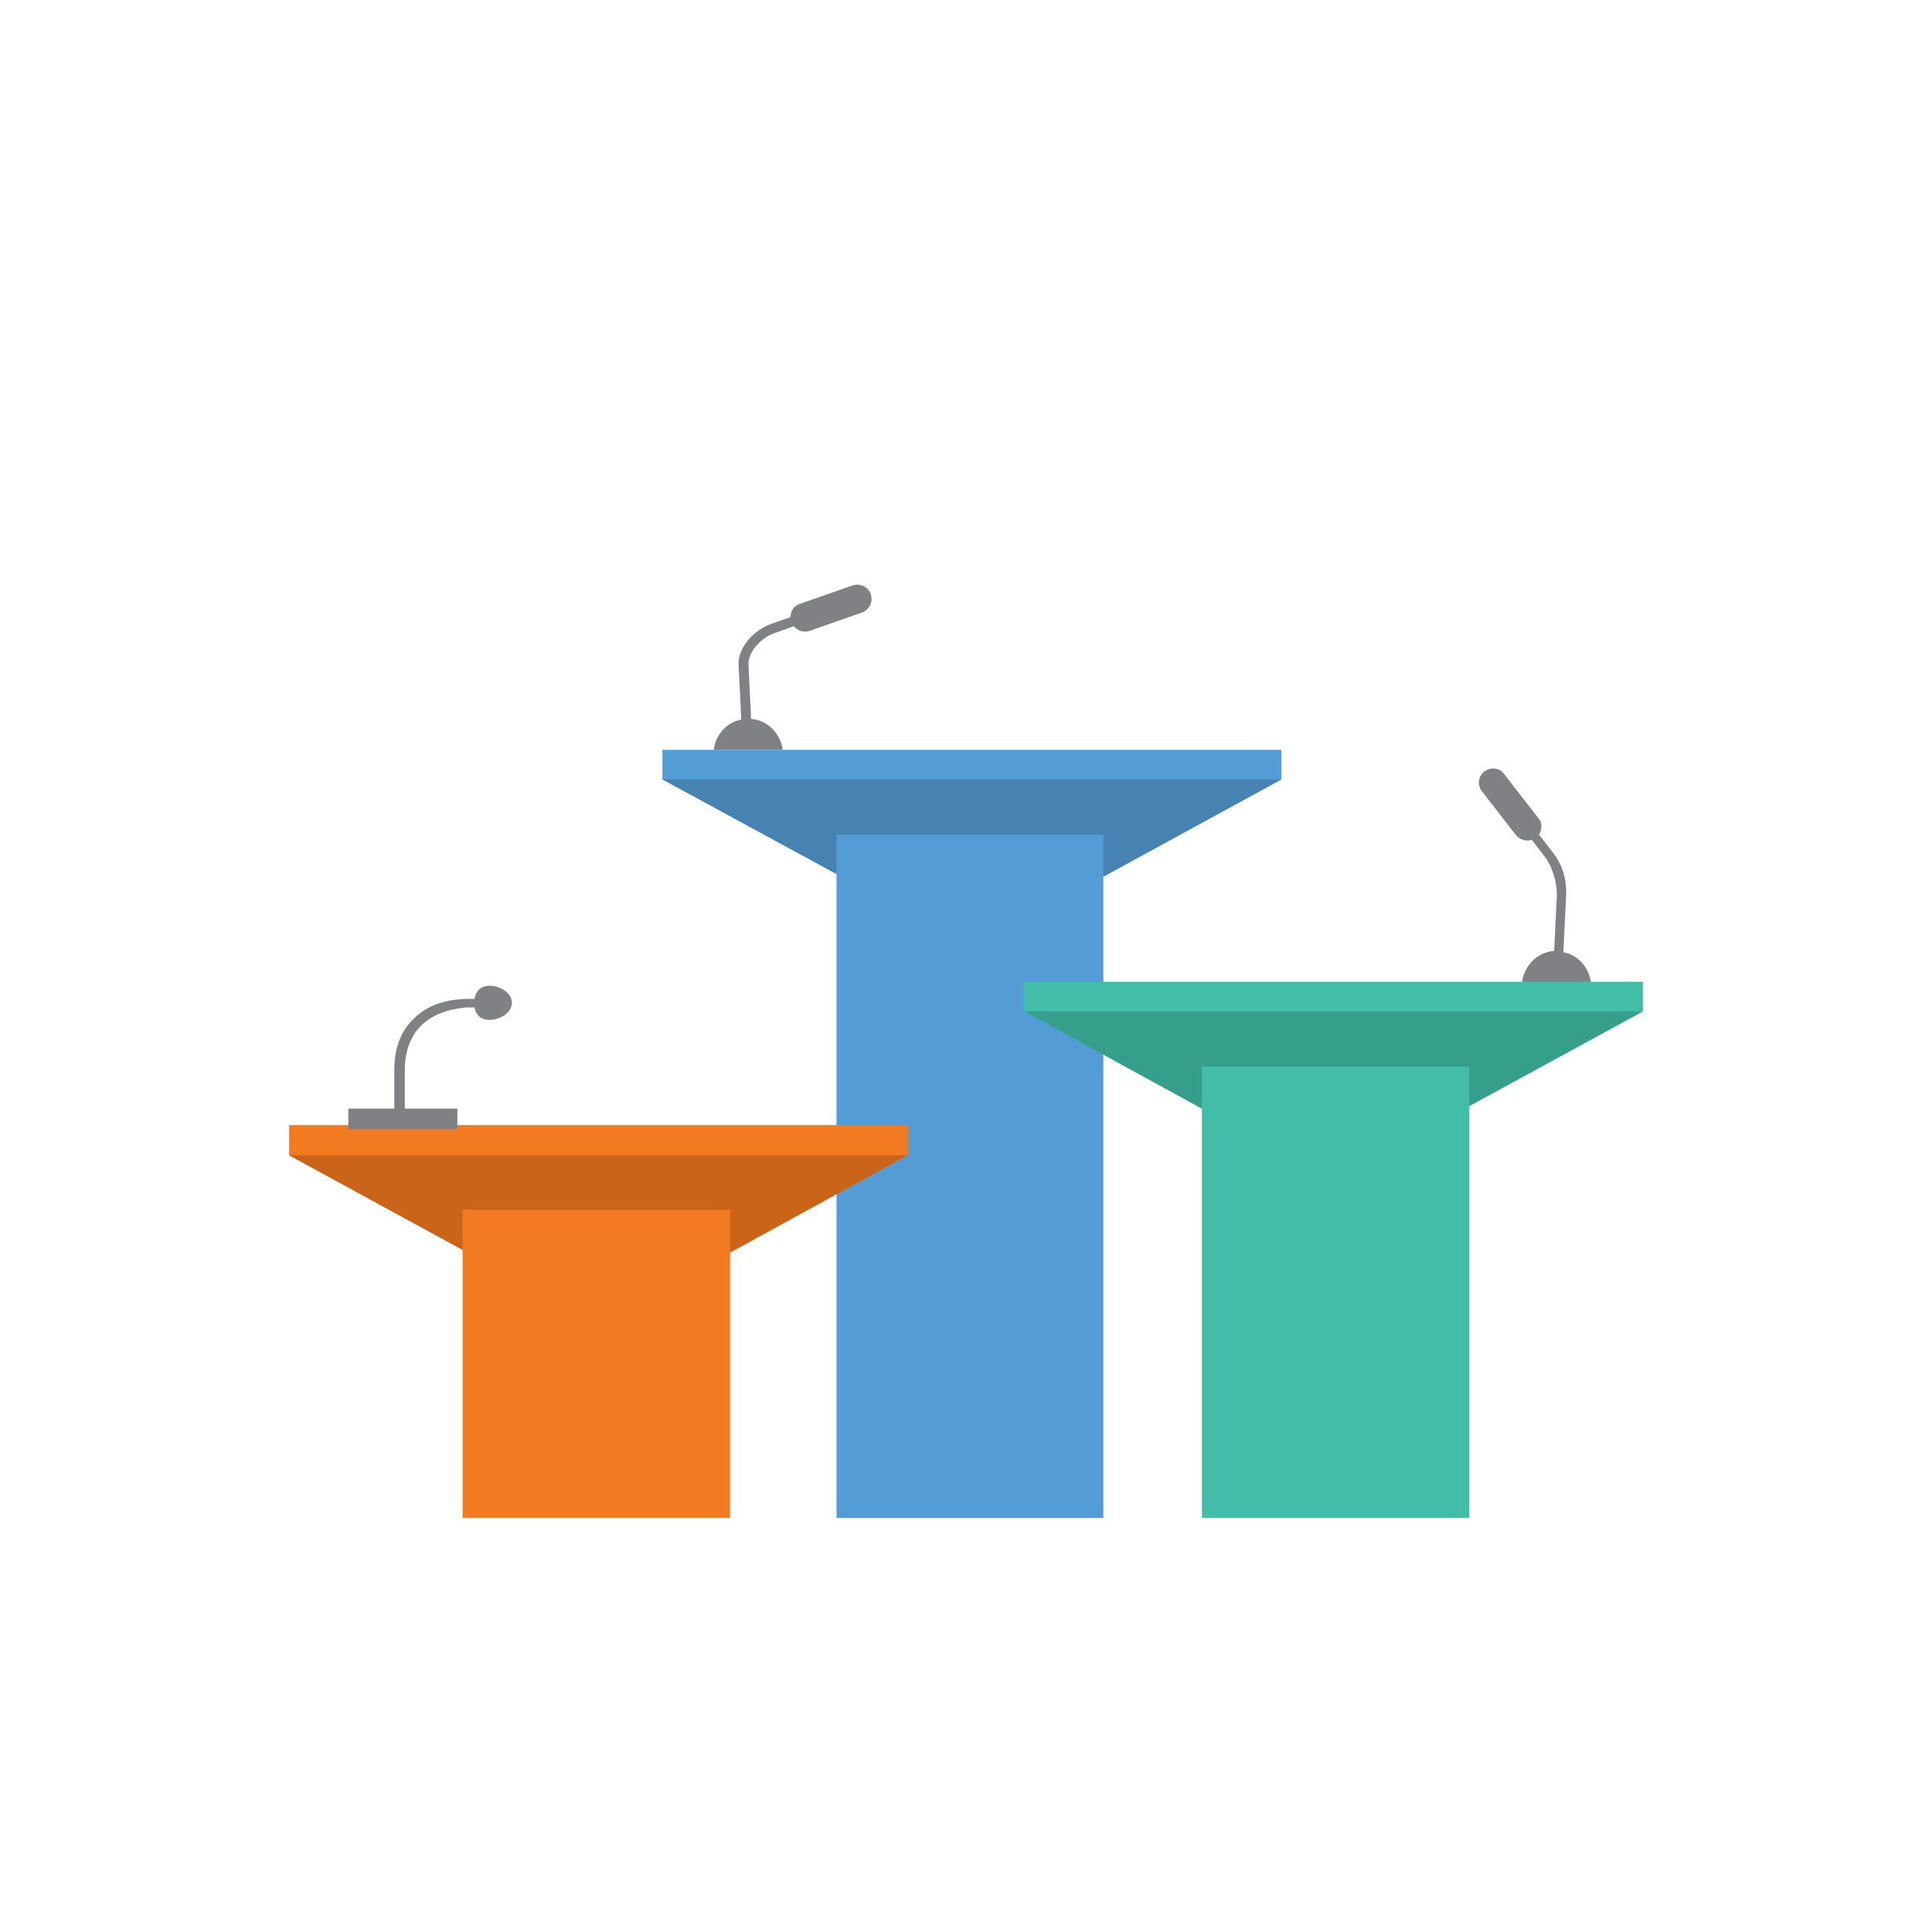 <?xml version="1.0" encoding="utf-8"?>
<!-- Generator: Adobe Illustrator 19.0.1, SVG Export Plug-In . SVG Version: 6.00 Build 0)  -->
<svg version="1.1" xmlns="http://www.w3.org/2000/svg" xmlns:xlink="http://www.w3.org/1999/xlink" x="0px" y="0px"
	 viewBox="0 0 294 294" enable-background="new 0 0 294 294" xml:space="preserve">
<g id="v1" display="none">
	<g display="inline">
		<path id="XMLID_194_" fill="#F47920" d="M174,81.8c0.4,0.4,0.8,0.9,1.1,1.5l11.1-7.3c-0.4-0.5-0.6-1-0.8-1.6L174,81.8z"/>
		<path id="XMLID_195_" fill="#F47920" d="M229.2,95.9l-14.1-18.4c-0.4,0.5-0.8,0.9-1.3,1.3l14,18.3
			C228.2,96.6,228.7,96.2,229.2,95.9z"/>
		<path id="XMLID_196_" fill="#F47920" d="M153.2,82.6c0,0.6-0.1,1.2-0.3,1.8l11.6,1.6c0-0.1,0-0.1,0-0.2c0-0.6,0.1-1.1,0.2-1.6
			L153.2,82.6z"/>
		<path id="XMLID_197_" fill="#F47920" d="M236.3,96.9c0.4,0.5,0.7,1,1,1.5l9.7-6.4c-0.4-0.4-0.8-1-1-1.5L236.3,96.9z"/>
		<path id="XMLID_198_" fill="#F47920" d="M110,75.9l11.7,8.4c0.3-0.5,0.7-1,1.1-1.4l-11.8-8.4C110.8,75,110.5,75.4,110,75.9z"/>
		<path id="XMLID_199_" fill="#F47920" d="M132,85c0.2,0.6,0.3,1.2,0.3,1.8l10.2-2c-0.2-0.5-0.4-1.1-0.5-1.8L132,85z"/>
		<path id="XMLID_200_" fill="#F47920" d="M196.3,72c0,0.2,0,0.4,0,0.6c0,0.4-0.1,0.8-0.1,1.2l8.7,0.4c0,0,0,0,0,0
			c0-0.6,0.1-1.2,0.3-1.8L196.3,72z"/>
		<path id="XMLID_201_" fill="#F47920" d="M106.1,68c-2.1,0-3.8,1.7-3.8,3.8c0,2.1,1.7,3.8,3.8,3.8c0.9,0,1.7-0.3,2.4-0.9
			c0.5-0.4,0.9-0.9,1.1-1.4c0.2-0.5,0.3-1,0.3-1.5C109.9,69.7,108.2,68,106.1,68z"/>
		<path id="XMLID_202_" fill="#F47920" d="M126.7,83.1c-0.9,0-1.7,0.3-2.3,0.8c-0.5,0.4-0.9,0.9-1.1,1.4c-0.2,0.5-0.3,1-0.3,1.6
			c0,2.1,1.7,3.8,3.8,3.8c2,0,3.7-1.6,3.8-3.6c0-0.1,0-0.2,0-0.2c0-0.6-0.1-1.1-0.3-1.6C129.6,84.1,128.3,83.1,126.7,83.1z"/>
		<path id="XMLID_203_" fill="#F47920" d="M147.6,78.7c-2.1,0-3.8,1.7-3.8,3.8c0,0.1,0,0.1,0,0.2c0,0.6,0.2,1.2,0.5,1.7
			c0.7,1.1,1.9,1.9,3.2,1.9c1.5,0,2.8-0.9,3.4-2.2c0.2-0.5,0.4-1,0.4-1.6c0-0.1,0-0.1,0-0.2C151.3,80.3,149.6,78.7,147.6,78.7z"/>
		<path id="XMLID_204_" fill="#F47920" d="M172.4,82.8c-0.6-0.5-1.4-0.8-2.3-0.8c-1.6,0-3,1-3.5,2.5c-0.2,0.4-0.3,0.9-0.3,1.3
			c0,0.2,0,0.3,0,0.5c0.2,1.9,1.8,3.3,3.8,3.3c2.1,0,3.8-1.7,3.8-3.8c0-0.6-0.1-1.1-0.3-1.6C173.3,83.7,172.9,83.2,172.4,82.8z"/>
		<path id="XMLID_205_" fill="#F47920" d="M190.7,68.8c-2.1,0-3.8,1.7-3.8,3.8c0,0.2,0,0.4,0.1,0.6c0.1,0.6,0.4,1.2,0.8,1.7
			c0.7,0.9,1.8,1.5,3,1.5c1.7,0,3.1-1.1,3.6-2.6c0.1-0.4,0.2-0.7,0.2-1.2c0-0.2,0-0.4-0.1-0.7C194.1,70.2,192.6,68.8,190.7,68.8z"/>
		<path id="XMLID_206_" fill="#F47920" d="M214.3,74.3c0-2.1-1.7-3.8-3.8-3.8c-1.5,0-2.8,0.9-3.4,2.1c-0.2,0.5-0.4,1.1-0.4,1.7
			c0,0,0,0.1,0,0.1c0.1,2,1.7,3.7,3.8,3.7c0.8,0,1.6-0.3,2.2-0.7c0.5-0.4,0.9-0.9,1.2-1.4C214.1,75.4,214.3,74.9,214.3,74.3z"/>
		<path id="XMLID_207_" fill="#F47920" d="M234.8,97.9c-0.7-0.7-1.6-1.1-2.6-1.1c-0.7,0-1.3,0.2-1.9,0.5c-0.5,0.3-1,0.7-1.3,1.2
			c-0.4,0.6-0.6,1.3-0.6,2c0,2.1,1.7,3.8,3.8,3.8c2.1,0,3.8-1.7,3.8-3.8c0-0.4-0.1-0.8-0.2-1.2C235.6,98.9,235.2,98.3,234.8,97.9z"
			/>
		<path id="XMLID_212_" fill="#F47920" d="M251.1,84.5c-2.1,0-3.8,1.7-3.8,3.8c0,0.4,0.1,0.9,0.2,1.3c0.2,0.6,0.5,1.1,1,1.5
			c0.7,0.6,1.6,1,2.6,1c2.1,0,3.8-1.7,3.8-3.8C254.9,86.2,253.2,84.5,251.1,84.5z"/>
		<path id="XMLID_328_" fill="#42BDA7" d="M236,110.6c0.4,0.4,0.8,0.9,1.1,1.4l10.2-7.8c-0.4-0.4-0.8-0.9-1.1-1.4L236,110.6z"/>
		<path id="XMLID_35_" fill="#42BDA7" d="M131.2,113.2c0.4,0.5,0.6,1,0.8,1.6l11.4-6.2c-0.4-0.4-0.8-1-1-1.5L131.2,113.2z"/>
		<path id="XMLID_34_" fill="#42BDA7" d="M69.5,106.1c0,0.5-0.1,1-0.2,1.5l9.9,1.2c0-0.6,0.1-1.2,0.3-1.8l-10-1.2
			C69.5,105.9,69.5,106,69.5,106.1z"/>
		<path id="XMLID_337_" fill="#42BDA7" d="M48,102.9l10.2,2.6c0.1-0.6,0.2-1.2,0.5-1.7l-10.4-2.6C48.4,101.8,48.2,102.3,48,102.9z"
			/>
		<path id="XMLID_338_" fill="#42BDA7" d="M111.1,112l10.1,3.5c0.1-0.6,0.3-1.2,0.6-1.7l-10.2-3.5
			C111.6,110.9,111.4,111.5,111.1,112z"/>
		<path id="XMLID_343_" fill="#42BDA7" d="M90.2,107.8c0.1,0.3,0.1,0.7,0.1,1c0,0.3,0,0.5-0.1,0.8l10.3,0.3c0-0.2,0-0.3,0-0.5
			c0-0.5,0.1-0.9,0.2-1.3L90.2,107.8z"/>
		<path id="XMLID_344_" fill="#42BDA7" d="M204.9,96.6l-9,1.8c0.2,0.5,0.4,1.1,0.4,1.8l8.8-1.8c-0.2-0.5-0.2-1-0.2-1.6
			C204.9,96.7,204.9,96.6,204.9,96.6z"/>
		<path id="XMLID_345_" fill="#42BDA7" d="M214.6,100.6l12.7,11.3c0.3-0.5,0.7-1,1.1-1.4l-12.8-11.4
			C215.3,99.7,215,100.2,214.6,100.6z"/>
		<path id="XMLID_346_" fill="#42BDA7" d="M153.2,104.8c0,0.6-0.1,1.2-0.3,1.8l11.6,1.6c0-0.1,0-0.1,0-0.2c0-0.6,0.1-1.1,0.2-1.6
			L153.2,104.8z"/>
		<path id="XMLID_347_" fill="#42BDA7" d="M174.9,105.1c0.3,0.5,0.6,1.1,0.7,1.7l10.1-3.7c-0.3-0.5-0.4-1.1-0.5-1.7L174.9,105.1z"/>
		<path id="XMLID_348_" fill="#42BDA7" d="M42.8,97.1c-2.1,0-3.8,1.7-3.8,3.8c0,2.1,1.7,3.8,3.8,3.8c1.5,0,2.8-0.9,3.4-2.2
			c0.2-0.5,0.4-1,0.4-1.6c0-0.1,0-0.1,0-0.2C46.5,98.7,44.8,97.1,42.8,97.1z"/>
		<path id="XMLID_349_" fill="#42BDA7" d="M63.9,102.3c-1.4,0-2.6,0.8-3.3,1.9c-0.3,0.5-0.5,1.1-0.5,1.7c0,0.1,0,0.1,0,0.2
			c0,2.1,1.7,3.8,3.8,3.8c1.6,0,3-1.1,3.6-2.5c0.1-0.4,0.2-0.8,0.2-1.3c0-0.2,0-0.4-0.1-0.5C67.3,103.7,65.8,102.3,63.9,102.3z"/>
		<path id="XMLID_350_" fill="#42BDA7" d="M84.7,105.1c-1.5,0-2.8,0.9-3.4,2.2c-0.2,0.5-0.4,1-0.4,1.6c0,0.1,0,0.1,0,0.2
			c0.1,2,1.7,3.6,3.8,3.6c1.8,0,3.4-1.3,3.7-3.1c0-0.2,0.1-0.5,0.1-0.7c0-0.4-0.1-0.7-0.2-1.1C87.9,106.2,86.4,105.1,84.7,105.1z"/>
		<path id="XMLID_351_" fill="#42BDA7" d="M106.1,105.6c-1.7,0-3,1.1-3.6,2.5c-0.1,0.4-0.2,0.8-0.2,1.3c0,0.2,0,0.4,0.1,0.5
			c0.3,1.8,1.8,3.2,3.7,3.2c1.4,0,2.6-0.7,3.2-1.8c0.3-0.5,0.5-1.1,0.6-1.7c0-0.1,0-0.2,0-0.3C109.9,107.3,108.2,105.6,106.1,105.6z
			"/>
		<path id="XMLID_352_" fill="#42BDA7" d="M129.6,114.1c-0.7-0.8-1.7-1.3-2.9-1.3c-1.3,0-2.5,0.7-3.1,1.7c-0.3,0.5-0.5,1.1-0.6,1.7
			c0,0.1,0,0.3,0,0.4c0,2.1,1.7,3.8,3.8,3.8s3.8-1.7,3.8-3.8c0-0.3,0-0.6-0.1-0.8C130.3,115.1,130,114.6,129.6,114.1z"/>
		<path id="XMLID_353_" fill="#42BDA7" d="M147.6,100.9c-2.1,0-3.8,1.7-3.8,3.8c0,0.5,0.1,1,0.3,1.5c0.2,0.6,0.6,1.1,1.1,1.5
			c0.7,0.5,1.5,0.9,2.4,0.9c1.5,0,2.8-0.9,3.4-2.2c0.2-0.5,0.4-1,0.4-1.6c0-0.1,0-0.1,0-0.2C151.3,102.5,149.6,100.9,147.6,100.9z"
			/>
		<path id="XMLID_354_" fill="#42BDA7" d="M173.1,105.8c-0.7-0.9-1.8-1.5-3-1.5c-1.6,0-3,1-3.5,2.5c-0.2,0.4-0.3,0.9-0.3,1.3
			c0,0.2,0,0.3,0,0.5c0.2,1.9,1.8,3.3,3.8,3.3c2.1,0,3.8-1.7,3.8-3.8c0-0.2,0-0.4-0.1-0.6C173.7,106.8,173.5,106.2,173.1,105.8z"/>
		<path id="XMLID_355_" fill="#42BDA7" d="M194,98.8c-0.6-1.2-1.9-2-3.3-2c-2.1,0-3.8,1.7-3.8,3.8c0,0,0,0,0,0
			c0,0.6,0.2,1.2,0.5,1.8c0.6,1.2,1.9,2,3.3,2c2.1,0,3.8-1.7,3.8-3.8c0,0,0-0.1,0-0.1C194.5,99.9,194.3,99.3,194,98.8z"/>
		<path id="XMLID_356_" fill="#42BDA7" d="M210.5,93c-1.9,0-3.5,1.4-3.7,3.2c0,0.2-0.1,0.4-0.1,0.6c0,0.4,0.1,0.8,0.2,1.2
			c0.5,1.5,1.9,2.6,3.6,2.6c1.1,0,2-0.5,2.7-1.2c0.4-0.4,0.7-1,0.9-1.6c0.1-0.3,0.2-0.7,0.2-1C214.3,94.7,212.6,93,210.5,93z"/>
		<path id="XMLID_357_" fill="#42BDA7" d="M234.6,111.7c-0.7-0.5-1.5-0.9-2.4-0.9c-0.9,0-1.8,0.4-2.4,0.9c-0.5,0.4-0.8,0.9-1.1,1.5
			c-0.2,0.4-0.3,0.9-0.3,1.4c0,2.1,1.7,3.8,3.8,3.8c2.1,0,3.8-1.7,3.8-3.8c0-0.5-0.1-1-0.3-1.5C235.4,112.6,235,112.1,234.6,111.7z"
			/>
		<path id="XMLID_358_" fill="#42BDA7" d="M251.1,96.3c-2.1,0-3.8,1.7-3.8,3.8c0,0.5,0.1,1.1,0.3,1.5c0.3,0.6,0.6,1,1.1,1.4
			c0.6,0.5,1.5,0.8,2.4,0.8c2.1,0,3.8-1.7,3.8-3.8C254.9,98,253.2,96.3,251.1,96.3z"/>
		<path id="XMLID_33_" fill="#539CD5" d="M58.6,187.8l-10.5,2c0.2,0.6,0.3,1.2,0.3,1.8l10.5-2C58.7,189.1,58.6,188.5,58.6,187.8
			C58.6,187.9,58.6,187.9,58.6,187.8z"/>
		<path id="XMLID_32_" fill="#539CD5" d="M87.6,183.4c0.6,0.2,1.1,0.5,1.6,0.8l15-25.7c-0.6-0.2-1.1-0.5-1.6-0.9L87.6,183.4z"/>
		<path id="XMLID_31_" fill="#539CD5" d="M110.1,157.4l10.2,7.8c0.3-0.5,0.7-1,1.1-1.4l-10.1-7.8C110.9,156.5,110.5,157,110.1,157.4
			z"/>
		<path id="XMLID_30_" fill="#539CD5" d="M129,163.8c0.4,0.4,0.8,0.9,1.1,1.4l12.7-11.3c-0.4-0.4-0.8-1-1-1.5L129,163.8z"/>
		<path id="XMLID_29_" fill="#539CD5" d="M69.8,187.1c0,0.3,0.1,0.6,0.1,0.8c0,0.3,0,0.7-0.1,1l10.6,0.7c0-0.3-0.1-0.6-0.1-0.9
			c0-0.3,0-0.6,0.1-1L69.8,187.1z"/>
		<path id="XMLID_28_" fill="#539CD5" d="M192.6,159.7c0.2,0.5,0.2,1,0.2,1.6c0,0.1,0,0.1,0,0.2l11.6-1.6c-0.2-0.6-0.3-1.2-0.3-1.8
			L192.6,159.7z"/>
		<path id="XMLID_27_" fill="#539CD5" d="M235.5,167c0.3,0.5,0.5,1.1,0.6,1.7l10.1-3.5c-0.3-0.5-0.5-1.1-0.6-1.7L235.5,167z"/>
		<path id="XMLID_26_" fill="#539CD5" d="M213.8,161.8l11.4,6.2c0.2-0.6,0.5-1.1,0.8-1.6l-11.3-6.1
			C214.6,160.9,214.2,161.4,213.8,161.8z"/>
		<path id="XMLID_25_" fill="#539CD5" d="M152.5,150c0,0.6-0.1,1.1-0.2,1.6l8.8,1.8c0-0.6,0.2-1.2,0.4-1.8l-9-1.9
			C152.5,149.9,152.5,150,152.5,150z"/>
		<path id="XMLID_24_" fill="#539CD5" d="M171.7,156.3l10.1,3.7c0.1-0.6,0.4-1.2,0.7-1.7l-10.3-3.8
			C172.1,155.2,171.9,155.8,171.7,156.3z"/>
		<path id="XMLID_23_" fill="#539CD5" d="M251.2,158.9c-2.1,0-3.8,1.7-3.8,3.8c0,0.1,0,0.2,0,0.3c0,0.6,0.2,1.2,0.6,1.7
			c0.7,1.1,1.9,1.8,3.2,1.8c2.1,0,3.8-1.7,3.8-3.8C255,160.6,253.3,158.9,251.2,158.9z"/>
		<path id="XMLID_15_" fill="#539CD5" d="M233.7,167.7c-0.7-1-1.8-1.7-3.1-1.7c-1.2,0-2.2,0.5-2.9,1.3c-0.4,0.5-0.7,1-0.8,1.6
			c-0.1,0.3-0.1,0.5-0.1,0.8c0,2.1,1.7,3.8,3.8,3.8c2.1,0,3.8-1.7,3.8-3.8c0-0.1,0-0.3,0-0.4C234.3,168.7,234.1,168.2,233.7,167.7z"
			/>
		<path id="XMLID_14_" fill="#539CD5" d="M209.7,154.2c-2,0-3.7,1.6-3.8,3.6c0,0.1,0,0.1,0,0.2c0,0.6,0.1,1.1,0.4,1.6
			c0.6,1.3,1.9,2.2,3.4,2.2c0.9,0,1.7-0.3,2.4-0.9c0.5-0.4,0.9-0.9,1.1-1.5c0.2-0.4,0.3-0.9,0.3-1.5
			C213.5,155.9,211.8,154.2,209.7,154.2z"/>
		<path id="XMLID_13_" fill="#539CD5" d="M187.2,157.5c-1.2,0-2.3,0.6-3,1.5c-0.4,0.5-0.6,1-0.7,1.7c0,0.2-0.1,0.4-0.1,0.6
			c0,2.1,1.7,3.8,3.8,3.8c1.9,0,3.5-1.5,3.8-3.3c0-0.2,0-0.3,0-0.5c0-0.5-0.1-0.9-0.3-1.3C190.2,158.5,188.9,157.5,187.2,157.5z"/>
		<path id="XMLID_12_" fill="#539CD5" d="M166.6,150.1c-1.4,0-2.7,0.8-3.3,2c-0.3,0.5-0.5,1.1-0.5,1.7c0,0,0,0.1,0,0.1
			c0,2.1,1.7,3.8,3.8,3.8c1.4,0,2.7-0.8,3.3-2c0.3-0.5,0.5-1.1,0.5-1.8c0,0,0,0,0,0C170.4,151.8,168.7,150.1,166.6,150.1z"/>
		<path id="XMLID_11_" fill="#539CD5" d="M146.9,146.2c-2.1,0-3.8,1.7-3.8,3.8c0,0.4,0.1,0.7,0.2,1c0.2,0.6,0.5,1.2,0.9,1.6
			c0.7,0.7,1.7,1.2,2.7,1.2c1.7,0,3.1-1.1,3.6-2.6c0.1-0.4,0.2-0.8,0.2-1.2c0-0.2,0-0.4-0.1-0.6
			C150.3,147.6,148.8,146.2,146.9,146.2z"/>
		<path id="XMLID_10_" fill="#539CD5" d="M127.6,165c-0.7-0.6-1.5-0.9-2.4-0.9c-0.9,0-1.7,0.3-2.4,0.9c-0.5,0.4-0.9,0.9-1.1,1.4
			c-0.2,0.5-0.3,1-0.3,1.5c0,2.1,1.7,3.8,3.8,3.8c2.1,0,3.8-1.7,3.8-3.8c0-0.5-0.1-1-0.3-1.4C128.5,165.9,128.1,165.4,127.6,165z"/>
		<path id="XMLID_9_" fill="#539CD5" d="M106.2,149.5c-2.1,0-3.8,1.7-3.8,3.8c0,1.1,0.4,2,1.2,2.7c0.4,0.4,1,0.7,1.6,0.9
			c0.3,0.1,0.7,0.2,1.1,0.2c0.9,0,1.7-0.3,2.4-0.8c0.5-0.4,0.9-0.9,1.1-1.4c0.2-0.5,0.3-1,0.3-1.5
			C110,151.2,108.3,149.5,106.2,149.5z"/>
		<path id="XMLID_8_" fill="#539CD5" d="M88.3,185.8c-0.5-0.4-1-0.7-1.6-0.8c-0.2,0-0.5-0.1-0.7-0.1c-1.8,0-3.3,1.3-3.7,3
			c-0.1,0.3-0.1,0.6-0.1,0.8c0,0.3,0.1,0.7,0.1,1c0.4,1.6,1.9,2.8,3.7,2.8c2.1,0,3.8-1.7,3.8-3.8C89.7,187.6,89.1,186.5,88.3,185.8z
			"/>
		<path id="XMLID_7_" fill="#539CD5" d="M64.2,184.1c-1.9,0-3.5,1.5-3.8,3.4c0,0.1,0,0.3,0,0.4c0,0.5,0.1,0.9,0.3,1.4
			c0.6,1.4,1.9,2.4,3.5,2.4c1.8,0,3.3-1.3,3.7-2.9c0.1-0.3,0.1-0.6,0.1-0.9c0-0.3-0.1-0.7-0.1-1C67.4,185.3,66,184.1,64.2,184.1z"/>
		<path id="XMLID_2_" fill="#539CD5" d="M42.8,188c-2.1,0-3.8,1.7-3.8,3.8c0,2.1,1.7,3.8,3.8,3.8c2,0,3.7-1.6,3.8-3.6
			c0-0.1,0-0.1,0-0.2c0-0.6-0.1-1.1-0.4-1.6C45.6,188.9,44.3,188,42.8,188z"/>
		<path id="XMLID_152_" fill="#2F526C" d="M164.5,208l-11.6,1.6c0.2,0.6,0.3,1.2,0.3,1.8l11.5-1.6c-0.2-0.5-0.2-1-0.2-1.6
			C164.5,208.1,164.5,208.1,164.5,208z"/>
		<path id="XMLID_153_" fill="#2F526C" d="M174,212.2l11.3,7.5c0.2-0.6,0.5-1.1,0.8-1.6l-11.1-7.3
			C174.8,211.3,174.5,211.8,174,212.2z"/>
		<path id="XMLID_154_" fill="#2F526C" d="M132,209l10,2c0.1-0.6,0.2-1.2,0.5-1.8l-10.2-2C132.3,207.8,132.2,208.4,132,209z"/>
		<path id="XMLID_155_" fill="#2F526C" d="M236.3,197.1l9.6,6.3c0.3-0.6,0.6-1.1,1-1.5l-9.7-6.4
			C237.1,196.2,236.8,196.7,236.3,197.1z"/>
		<path id="XMLID_156_" fill="#2F526C" d="M204.9,219.7l-8.7,0.4c0.1,0.4,0.1,0.8,0.1,1.2c0,0.2,0,0.4,0,0.6l8.9-0.5
			C205,220.9,204.9,220.4,204.9,219.7C204.9,219.7,204.9,219.7,204.9,219.7z"/>
		<path id="XMLID_157_" fill="#2F526C" d="M110,218.1c0.4,0.4,0.8,0.9,1.1,1.5l11.8-8.4c-0.4-0.4-0.8-0.9-1.1-1.4L110,218.1z"/>
		<path id="XMLID_158_" fill="#2F526C" d="M227.8,196.9l-14,18.3c0.5,0.4,0.9,0.8,1.3,1.3l14.1-18.4
			C228.7,197.8,228.2,197.4,227.8,196.9z"/>
		<path id="XMLID_159_" fill="#2F526C" d="M108.5,219.2c-0.7-0.5-1.5-0.9-2.4-0.9c-2.1,0-3.8,1.7-3.8,3.8c0,2.1,1.7,3.8,3.8,3.8
			c2.1,0,3.8-1.7,3.8-3.8c0-0.5-0.1-1-0.3-1.5C109.4,220.1,109,219.6,108.5,219.2z"/>
		<path id="XMLID_160_" fill="#2F526C" d="M126.7,203.3c-2.1,0-3.8,1.7-3.8,3.8c0,0.6,0.1,1.1,0.3,1.6c0.3,0.6,0.6,1,1.1,1.4
			c0.6,0.5,1.4,0.8,2.3,0.8c1.5,0,2.9-0.9,3.5-2.2c0.2-0.5,0.3-1,0.3-1.6c0-0.1,0-0.2,0-0.2C130.4,204.8,128.7,203.3,126.7,203.3z"
			/>
		<path id="XMLID_161_" fill="#2F526C" d="M147.6,207.7c-1.4,0-2.6,0.7-3.2,1.9c-0.3,0.5-0.5,1.1-0.5,1.7c0,0.1,0,0.1,0,0.2
			c0,2.1,1.7,3.8,3.8,3.8c2,0,3.7-1.6,3.8-3.6c0-0.1,0-0.1,0-0.2c0-0.6-0.1-1.1-0.4-1.6C150.4,208.6,149.1,207.7,147.6,207.7z"/>
		<path id="XMLID_162_" fill="#2F526C" d="M170.1,204.4c-1.9,0-3.5,1.5-3.8,3.3c0,0.2,0,0.3,0,0.5c0,0.5,0.1,0.9,0.3,1.3
			c0.5,1.4,1.9,2.5,3.5,2.5c0.9,0,1.7-0.3,2.3-0.8c0.5-0.4,0.9-0.9,1.1-1.4c0.2-0.5,0.3-1,0.3-1.6
			C173.9,206.1,172.2,204.4,170.1,204.4z"/>
		<path id="XMLID_163_" fill="#2F526C" d="M190.7,217.6c-1.2,0-2.3,0.6-3,1.5c-0.4,0.5-0.6,1.1-0.8,1.7c0,0.2-0.1,0.4-0.1,0.6
			c0,2.1,1.7,3.8,3.8,3.8c1.9,0,3.4-1.4,3.7-3.1c0-0.2,0.1-0.4,0.1-0.7c0-0.4-0.1-0.8-0.2-1.1C193.8,218.7,192.4,217.6,190.7,217.6z
			"/>
		<path id="XMLID_164_" fill="#2F526C" d="M212.7,216.6c-0.6-0.4-1.4-0.7-2.2-0.7c-2.1,0-3.7,1.6-3.8,3.7c0,0,0,0.1,0,0.1
			c0,0.6,0.2,1.2,0.4,1.7c0.6,1.3,1.9,2.1,3.4,2.1c2.1,0,3.8-1.7,3.8-3.8c0-0.6-0.2-1.2-0.4-1.7C213.6,217.5,213.2,217,212.7,216.6z
			"/>
		<path id="XMLID_165_" fill="#2F526C" d="M232.2,189.6c-2.1,0-3.8,1.7-3.8,3.8c0,0.8,0.2,1.4,0.6,2c0.3,0.5,0.8,0.9,1.3,1.2
			c0.6,0.3,1.2,0.5,1.9,0.5c1,0,2-0.4,2.6-1.1c0.4-0.4,0.8-1,1-1.5c0.1-0.4,0.2-0.8,0.2-1.2C236,191.3,234.3,189.6,232.2,189.6z"/>
		<path id="XMLID_166_" fill="#2F526C" d="M251.1,201.9c-1,0-1.9,0.4-2.6,1c-0.4,0.4-0.8,0.9-1,1.5c-0.1,0.4-0.2,0.8-0.2,1.3
			c0,2.1,1.7,3.8,3.8,3.8s3.8-1.7,3.8-3.8S253.2,201.9,251.1,201.9z"/>
	</g>
</g>
<g id="o">
</g>
<g id="Layer_4" display="none">
	<rect display="inline" fill="#F1F2F2" width="294" height="294"/>
</g>
<g id="v2">
	<g>
		<g>
			<path id="XMLID_1273_" fill="#808184" d="M114.3,109.4l-0.4-8.2c-0.1-2,1.9-4.1,3.8-4.8l3.1-1.1c0.6,0.7,1.5,1,2.4,0.7l8-2.8
				c1.1-0.4,1.7-1.6,1.3-2.8c-0.4-1.1-1.6-1.7-2.8-1.3l-8,2.8c-0.9,0.3-1.4,1.1-1.4,2l-3.1,1.1c-2.4,0.9-5,3.5-4.8,6.3l0.4,8.2
				c-2.2,0.4-3.9,2.3-4.2,4.6h10.5C118.8,111.6,116.8,109.6,114.3,109.4z"/>
			<polygon id="XMLID_1272_" fill="#539CD5" points="100.8,114.1 100.8,118.6 127.3,133 127.3,231 167.9,231 167.9,133.4 
				167.9,133.4 195,118.6 195,118.6 195,114.1 			"/>
			<polygon id="XMLID_1271_" fill="#4683B3" points="127.3,133 127.3,127 167.9,127 167.9,133.4 167.9,133.4 195,118.6 100.8,118.6 
							"/>
		</g>
		<g>
			<path id="XMLID_224_" fill="#808184" d="M236.5,144.7l0.4-8.2c0.1-2-0.6-4.5-1.8-6.1l-2-2.6c-0.8,0.3-1.8,0-2.4-0.7l-5.2-6.7
				c-0.7-0.9-0.6-2.3,0.4-3c0.9-0.7,2.3-0.6,3,0.4l5.2,6.7c0.6,0.7,0.6,1.7,0.1,2.5l2,2.6c1.6,2,2.3,4.3,2.1,7.1l-0.4,8.2
				c2.2,0.4,3.9,2.3,4.2,4.6h-10.5C232,146.8,234,144.9,236.5,144.7z"/>
			<polygon id="XMLID_223_" fill="#42BDA7" points="250,149.4 250,153.9 223.6,168.3 223.6,231 182.9,231 182.9,168.7 182.9,168.7 
				155.9,153.9 155.8,153.9 155.8,149.4 			"/>
			<polygon id="XMLID_222_" fill="#359F8C" points="223.6,168.3 223.6,162.3 182.9,162.3 182.9,168.7 182.9,168.7 155.9,153.9 
				250,153.9 			"/>
		</g>
		<g>
			<polygon id="XMLID_226_" fill="#F27A21" points="44,171.2 44,175.8 70.4,190.2 70.4,231 111.1,231 111.1,190.6 111.1,190.6 
				138.1,175.8 138.2,175.8 138.2,171.2 			"/>
			<polygon id="XMLID_225_" fill="#C96419" points="70.4,190.2 70.4,184.1 111.1,184.1 111.1,190.6 111.1,190.6 138.1,175.8 
				44,175.8 			"/>
			<path id="XMLID_244_" fill="#808184" d="M74.5,150c-1.3,0-2.1,0.8-2.3,2h-0.9c-1.5,0-5.2,0.2-7.9,2.6c-2.3,2-3.4,4.7-3.4,8.2v5.9
				h-7v3.1h16.6v-3.1h-8v-5.9c0-3,1-5.5,2.9-7.1c2.6-2.3,6.7-2.4,6.6-2.4l1.1,0c0.2,1.1,0.9,1.9,2.3,1.9c1.6,0,3.4-1.1,3.4-2.6
				C77.9,151.1,76.1,150,74.5,150z"/>
		</g>
	</g>
</g>
</svg>
